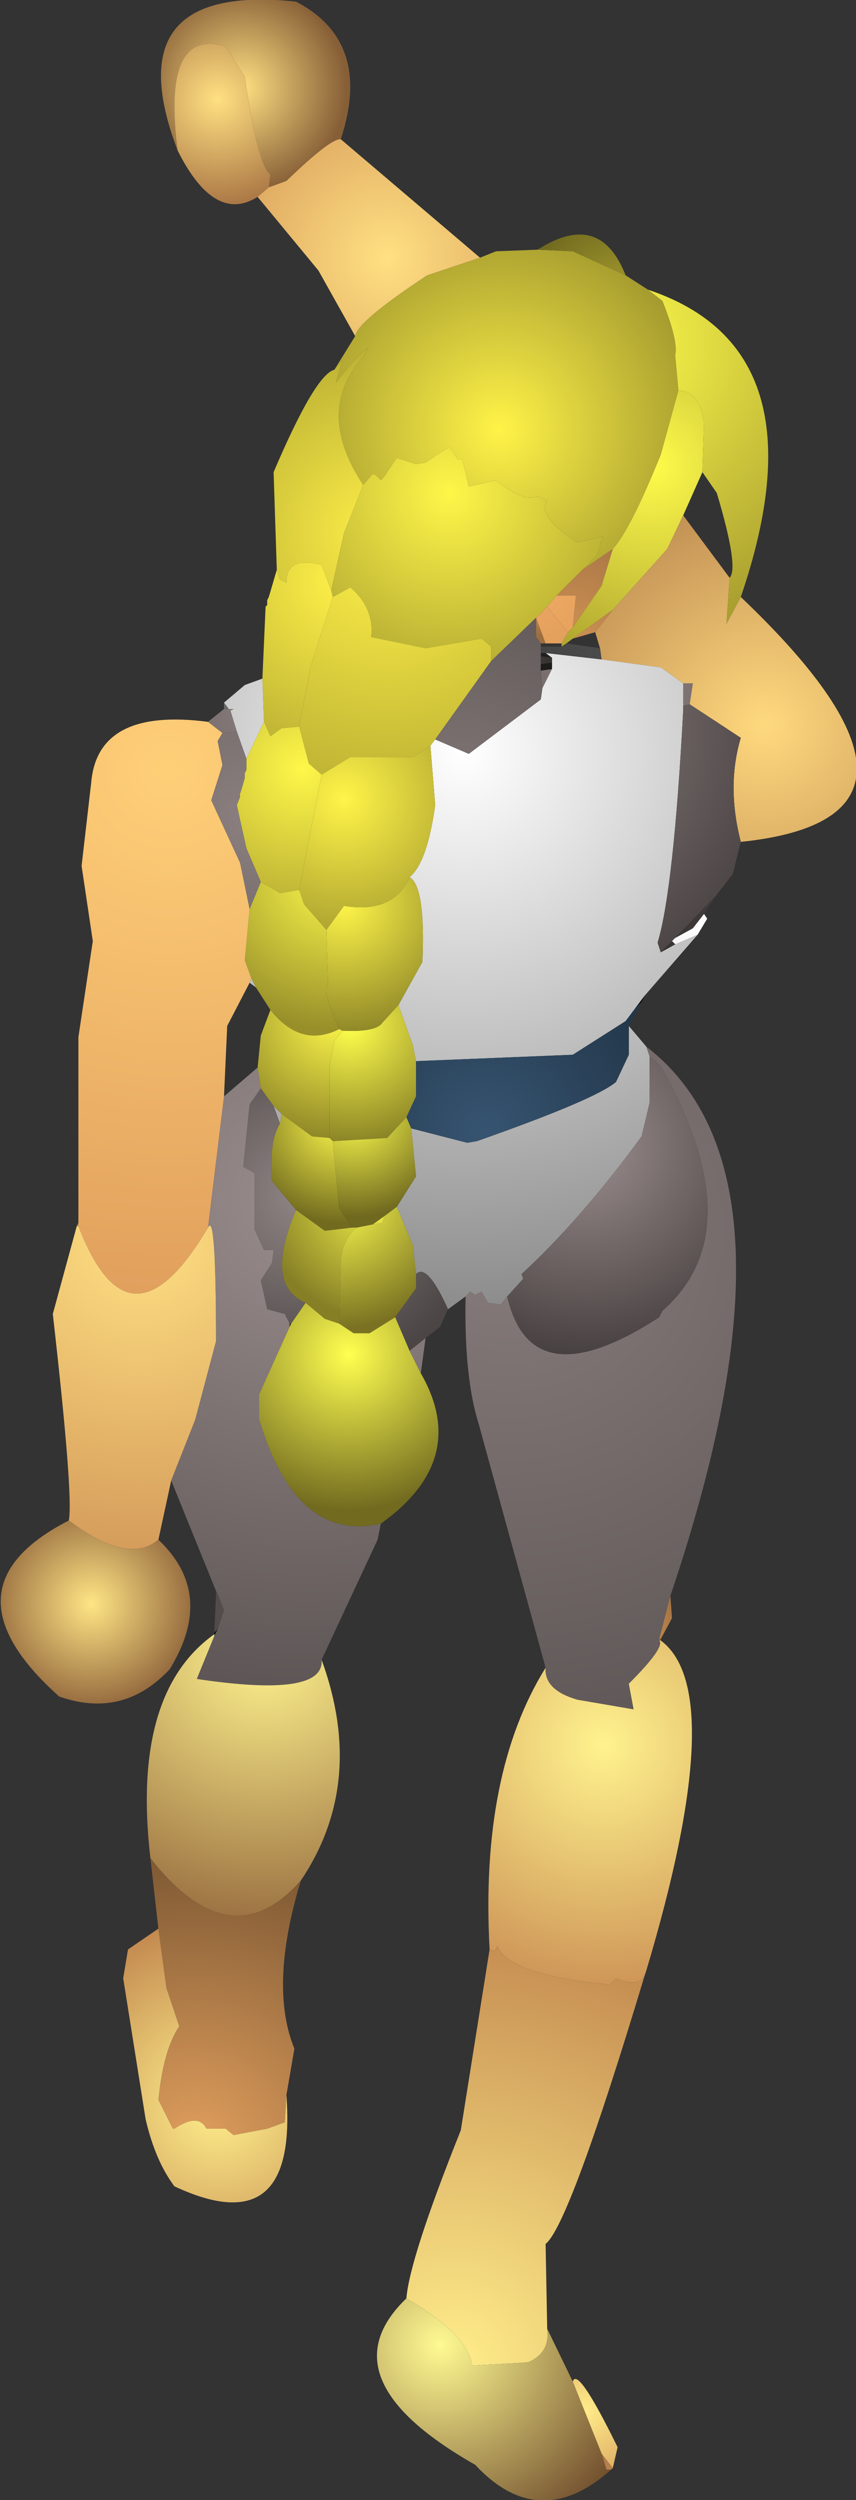 <?xml version="1.0" encoding="UTF-8" standalone="no"?>
<svg xmlns:ffdec="https://www.free-decompiler.com/flash" xmlns:xlink="http://www.w3.org/1999/xlink" ffdec:objectType="shape" height="78.1px" width="26.75px" xmlns="http://www.w3.org/2000/svg">
  <rect width="100%" height="100%" fill="#333333" stroke="none"/>
  <g transform="matrix(1.0, 0.0, 0.0, 1.0, 8.3, 69.35)">
    <path d="M6.7 -61.3 L7.2 -61.5 8.5 -61.55 9.6 -61.5 11.25 -60.75 11.95 -60.3 12.4 -59.95 Q12.9 -58.7 12.8 -58.25 L12.9 -57.15 12.35 -55.15 Q11.4 -52.8 10.85 -52.2 L9.9 -51.55 10.35 -52.0 10.55 -52.6 9.75 -52.4 Q8.45 -53.25 8.8 -53.7 L8.5 -53.85 Q8.05 -53.65 7.2 -54.35 L6.35 -54.15 6.15 -55.0 6.0 -55.0 5.75 -55.4 5.0 -54.9 4.7 -54.85 4.1 -55.05 3.7 -54.45 3.6 -54.35 3.45 -54.5 3.35 -54.55 3.05 -54.2 Q1.5 -56.55 3.1 -58.25 L3.2 -58.5 2.9 -58.25 2.2 -57.4 2.4 -58.1 2.15 -57.8 2.8 -58.85 Q2.85 -59.3 5.05 -60.75 L6.7 -61.3" fill="url(#gradient0)" fill-rule="evenodd" stroke="none"/>
    <path d="M8.5 -61.55 Q10.45 -62.8 11.25 -60.75 L9.6 -61.5 8.5 -61.55" fill="url(#gradient1)" fill-rule="evenodd" stroke="none"/>
    <path d="M0.35 -51.55 L0.25 -54.6 Q1.55 -57.65 2.15 -57.8 L2.4 -58.1 2.2 -57.4 2.9 -58.25 3.2 -58.5 3.1 -58.25 Q1.5 -56.55 3.05 -54.2 L2.45 -52.7 2.05 -50.9 1.75 -51.7 Q0.65 -52.0 0.65 -51.15 L0.45 -51.25 0.35 -51.55" fill="url(#gradient2)" fill-rule="evenodd" stroke="none"/>
    <path d="M2.8 -58.85 L1.65 -60.9 -0.25 -63.2 0.1 -63.5 0.65 -63.7 Q2.05 -65.05 2.35 -65.0 L6.7 -61.3 5.05 -60.75 Q2.85 -59.3 2.8 -58.85" fill="url(#gradient3)" fill-rule="evenodd" stroke="none"/>
    <path d="M3.05 -54.2 L3.35 -54.55 3.45 -54.5 3.6 -54.35 3.7 -54.45 4.1 -55.05 4.7 -54.85 5.0 -54.9 5.75 -55.4 6.0 -55.0 6.15 -55.0 6.35 -54.15 7.2 -54.35 Q8.05 -53.65 8.5 -53.85 L8.8 -53.7 Q8.45 -53.25 9.75 -52.4 L10.55 -52.6 10.35 -52.0 9.9 -51.55 9.1 -50.75 8.8 -50.4 8.45 -50.05 7.05 -48.7 7.05 -49.15 6.75 -49.4 5.0 -49.1 3.3 -49.45 Q3.4 -50.35 2.65 -51.0 L2.1 -50.7 2.05 -50.9 2.45 -52.7 3.05 -54.2" fill="url(#gradient4)" fill-rule="evenodd" stroke="none"/>
    <path d="M-0.1 -48.15 L0.0 -50.4 0.05 -50.45 0.05 -50.6 0.1 -50.7 0.35 -51.55 0.45 -51.25 0.65 -51.15 Q0.65 -52.0 1.75 -51.7 L2.05 -50.9 2.1 -50.7 1.4 -48.5 1.05 -46.65 0.5 -46.6 0.15 -46.35 -0.05 -46.8 -0.1 -48.15" fill="url(#gradient5)" fill-rule="evenodd" stroke="none"/>
    <path d="M2.1 -50.7 L2.65 -51.0 Q3.4 -50.35 3.3 -49.45 L5.0 -49.1 6.75 -49.4 7.05 -49.15 7.05 -48.7 5.3 -46.25 5.15 -46.05 4.6 -45.7 2.65 -45.7 1.75 -45.15 1.35 -45.5 1.05 -46.65 1.4 -48.5 2.1 -50.7" fill="url(#gradient6)" fill-rule="evenodd" stroke="none"/>
    <path d="M8.8 -50.4 L9.1 -50.75 9.7 -50.75 9.6 -49.75 9.45 -49.6 8.8 -50.4" fill="url(#gradient7)" fill-rule="evenodd" stroke="none"/>
    <path d="M9.9 -51.55 L10.85 -52.2 10.5 -51.05 9.6 -49.75 9.7 -50.75 9.1 -50.75 9.9 -51.55 M9.6 -49.4 L10.85 -50.3 10.3 -49.6 9.6 -49.4" fill="url(#gradient8)" fill-rule="evenodd" stroke="none"/>
    <path d="M10.85 -52.2 Q11.4 -52.8 12.35 -55.15 L12.9 -57.15 Q13.55 -57.15 13.7 -56.15 L13.65 -54.6 13.05 -53.25 12.55 -52.2 10.85 -50.3 9.6 -49.4 9.4 -49.25 9.25 -49.15 9.25 -49.25 9.45 -49.6 9.6 -49.75 10.5 -51.05 10.85 -52.2" fill="url(#gradient9)" fill-rule="evenodd" stroke="none"/>
    <path d="M11.95 -60.3 Q17.5 -58.45 14.85 -50.7 L14.4 -49.85 14.5 -51.3 Q14.8 -51.6 14.1 -53.95 L13.65 -54.6 13.7 -56.15 Q13.55 -57.15 12.9 -57.15 L12.8 -58.25 Q12.9 -58.7 12.4 -59.95 L11.95 -60.3" fill="url(#gradient10)" fill-rule="evenodd" stroke="none"/>
    <path d="M14.85 -50.7 Q22.1 -43.8 14.85 -43.05 14.4 -44.8 14.85 -46.3 L13.25 -47.35 13.35 -48.0 13.05 -48.0 12.35 -48.5 10.5 -48.75 10.45 -49.1 10.3 -49.6 10.85 -50.3 12.55 -52.2 13.05 -53.25 14.5 -51.3 14.4 -49.85 14.85 -50.7" fill="url(#gradient11)" fill-rule="evenodd" stroke="none"/>
    <path d="M13.05 -47.3 L13.05 -48.0 13.35 -48.0 13.25 -47.35 13.05 -47.3 M8.95 -48.45 L8.65 -47.85 8.6 -48.4 8.95 -48.45" fill="url(#gradient12)" fill-rule="evenodd" stroke="none"/>
    <path d="M13.5 -40.15 L11.85 -38.25 11.55 -37.85 11.25 -37.45 9.6 -36.4 4.7 -36.2 4.6 -36.7 4.15 -37.95 4.9 -39.3 Q5.0 -41.65 4.5 -41.95 5.05 -42.4 5.3 -44.2 L5.15 -46.05 5.3 -46.25 6.35 -45.8 8.6 -47.5 8.65 -47.85 8.95 -48.45 8.95 -48.65 8.95 -48.8 8.75 -48.95 10.5 -48.75 12.35 -48.5 13.05 -48.0 13.05 -47.3 13.05 -47.15 Q12.75 -41.55 12.25 -39.9 L12.35 -39.6 12.8 -39.85 13.5 -40.15 M11.35 -37.3 L11.9 -36.65 12.0 -36.35 12.0 -34.9 11.75 -33.85 Q9.85 -31.25 8.0 -29.55 L8.05 -29.4 7.55 -28.85 7.35 -28.6 6.95 -28.65 6.75 -29.0 6.55 -28.9 6.4 -29.0 6.25 -28.85 5.7 -28.45 Q5.05 -29.9 4.7 -29.55 L4.6 -30.45 4.1 -31.65 4.7 -32.6 4.55 -34.1 6.3 -33.65 6.6 -33.7 Q10.3 -35.0 10.95 -35.55 L11.35 -36.4 11.35 -37.3 M-1.3 -47.4 L-0.65 -47.95 -0.1 -48.15 -0.05 -46.8 -0.6 -45.65 -0.9 -46.5 -1.1 -47.15 -1.0 -47.2 -1.15 -47.2 -1.3 -47.4 M-0.45 -38.8 L-0.3 -38.5 -0.5 -38.65 -0.45 -38.8 M0.5 -34.55 L0.45 -34.25 0.25 -34.8 0.5 -34.55" fill="url(#gradient13)" fill-rule="evenodd" stroke="none"/>
    <path d="M14.85 -43.05 L14.6 -42.05 14.1 -41.4 12.8 -40.05 12.7 -39.95 12.35 -39.6 12.25 -39.9 Q12.75 -41.55 13.05 -47.15 L13.05 -47.3 13.25 -47.35 14.85 -46.3 Q14.4 -44.8 14.85 -43.05" fill="url(#gradient14)" fill-rule="evenodd" stroke="none"/>
    <path d="M13.7 -40.8 L13.8 -40.65 13.5 -40.15 12.8 -39.85 12.7 -39.95 12.8 -40.05 13.35 -40.35 13.7 -40.8" fill="url(#gradient15)" fill-rule="evenodd" stroke="none"/>
    <path d="M14.1 -41.4 L13.7 -40.8 13.35 -40.35 12.8 -40.05 14.1 -41.4 M12.35 -39.6 L12.7 -39.95 12.8 -39.85 12.35 -39.6" fill="url(#gradient16)" fill-rule="evenodd" stroke="none"/>
    <path d="M9.25 -49.15 L9.4 -49.25 10.45 -49.1 10.5 -48.75 8.75 -48.95 8.6 -48.95 8.6 -49.15 9.25 -49.15" fill="url(#gradient17)" fill-rule="evenodd" stroke="none"/>
    <path d="M8.75 -48.95 L8.95 -48.8 8.6 -48.85 8.6 -48.95 8.75 -48.95" fill="url(#gradient18)" fill-rule="evenodd" stroke="none"/>
    <path d="M8.75 -49.25 L8.6 -49.25 8.45 -49.45 8.45 -50.05 8.75 -49.25" fill="url(#gradient19)" fill-rule="evenodd" stroke="none"/>
    <path d="M5.3 -46.25 L7.05 -48.7 8.45 -50.05 8.45 -49.45 8.6 -49.25 8.6 -49.15 8.6 -48.95 8.6 -48.85 8.6 -48.6 8.6 -48.4 8.65 -47.85 8.6 -47.5 6.35 -45.8 5.3 -46.25" fill="url(#gradient20)" fill-rule="evenodd" stroke="none"/>
    <path d="M8.45 -50.05 L8.8 -50.4 9.45 -49.6 9.25 -49.25 8.75 -49.25 8.45 -50.05" fill="url(#gradient21)" fill-rule="evenodd" stroke="none"/>
    <path d="M8.95 -48.8 L8.95 -48.65 8.6 -48.6 8.6 -48.85 8.95 -48.8" fill="url(#gradient22)" fill-rule="evenodd" stroke="none"/>
    <path d="M8.95 -48.65 L8.95 -48.45 8.6 -48.4 8.6 -48.6 8.95 -48.65" fill="url(#gradient23)" fill-rule="evenodd" stroke="none"/>
    <path d="M1.75 -45.15 L2.65 -45.7 4.6 -45.7 5.15 -46.05 5.3 -44.2 Q5.05 -42.4 4.5 -41.95 4.0 -40.8 2.45 -41.05 L1.9 -40.3 1.2 -41.1 1.05 -41.55 1.75 -45.15" fill="url(#gradient24)" fill-rule="evenodd" stroke="none"/>
    <path d="M1.05 -46.65 L1.35 -45.5 1.75 -45.15 1.05 -41.55 0.45 -41.45 -0.15 -41.8 -0.6 -42.85 -0.9 -44.2 -0.8 -44.45 -0.8 -44.55 -0.75 -44.7 -0.65 -45.05 -0.65 -45.2 -0.6 -45.3 -0.6 -45.65 -0.05 -46.8 0.15 -46.35 0.5 -46.6 1.05 -46.65" fill="url(#gradient25)" fill-rule="evenodd" stroke="none"/>
    <path d="M1.9 -40.3 L1.95 -38.6 Q1.75 -38.4 2.3 -37.2 1.1 -36.6 0.15 -37.8 L-0.3 -38.5 -0.45 -38.8 -0.65 -39.35 -0.5 -40.95 -0.15 -41.8 0.45 -41.45 1.05 -41.55 1.2 -41.1 1.9 -40.3" fill="url(#gradient26)" fill-rule="evenodd" stroke="none"/>
    <path d="M4.5 -41.95 Q5.0 -41.65 4.9 -39.3 L4.15 -37.95 3.65 -37.4 Q3.45 -37.1 2.4 -37.15 L2.3 -37.2 Q1.75 -38.4 1.95 -38.6 L1.9 -40.3 2.45 -41.05 Q4.0 -40.8 4.5 -41.95" fill="url(#gradient27)" fill-rule="evenodd" stroke="none"/>
    <path d="M11.75 -38.05 L11.35 -37.3 11.35 -36.4 10.95 -35.55 Q10.3 -35.0 6.6 -33.7 L6.3 -33.65 4.55 -34.1 4.4 -34.45 4.7 -35.1 4.7 -36.2 9.6 -36.4 11.25 -37.45 11.55 -37.85 11.75 -38.05" fill="url(#gradient28)" fill-rule="evenodd" stroke="none"/>
    <path d="M2.4 -37.15 Q3.45 -37.1 3.65 -37.4 L4.15 -37.95 4.6 -36.7 4.7 -36.2 4.7 -35.1 4.4 -34.45 3.8 -33.8 2.1 -33.7 2.0 -33.8 2.0 -36.05 2.15 -36.85 2.4 -37.15" fill="url(#gradient29)" fill-rule="evenodd" stroke="none"/>
    <path d="M2.3 -37.2 L2.4 -37.15 2.15 -36.85 2.0 -36.05 2.0 -33.8 1.45 -33.85 0.5 -34.55 0.25 -34.8 -0.15 -35.35 -0.25 -36.0 -0.15 -37.0 0.15 -37.8 Q1.1 -36.6 2.3 -37.2" fill="url(#gradient30)" fill-rule="evenodd" stroke="none"/>
    <path d="M2.0 -33.8 L2.1 -33.7 2.3 -31.6 2.7 -31.0 1.85 -30.9 0.95 -31.55 0.2 -32.45 Q0.1 -33.7 0.45 -34.25 L0.5 -34.55 1.45 -33.85 2.0 -33.8" fill="url(#gradient31)" fill-rule="evenodd" stroke="none"/>
    <path d="M4.4 -34.45 L4.55 -34.1 4.7 -32.6 4.1 -31.65 3.7 -31.35 3.35 -31.1 2.85 -31.0 2.7 -31.0 2.3 -31.6 2.1 -33.7 3.8 -33.8 4.4 -34.45" fill="url(#gradient32)" fill-rule="evenodd" stroke="none"/>
    <path d="M4.1 -31.65 L4.6 -30.45 4.7 -29.55 4.7 -29.1 4.05 -28.2 3.25 -27.7 2.75 -27.7 2.3 -28.0 2.35 -29.95 Q2.4 -30.65 2.85 -31.0 L3.35 -31.1 3.65 -31.15 3.7 -31.35 4.1 -31.65" fill="url(#gradient33)" fill-rule="evenodd" stroke="none"/>
    <path d="M0.95 -31.55 L1.85 -30.9 2.7 -31.0 2.85 -31.0 Q2.4 -30.65 2.35 -29.95 L2.3 -28.0 1.85 -28.15 1.25 -28.65 Q-0.05 -29.2 0.95 -31.55 M3.7 -31.35 L3.65 -31.15 3.35 -31.1 3.7 -31.35" fill="url(#gradient34)" fill-rule="evenodd" stroke="none"/>
    <path d="M5.7 -28.45 L5.45 -27.9 5.0 -27.55 4.5 -27.15 4.05 -28.2 4.7 -29.1 4.7 -29.55 Q5.05 -29.9 5.7 -28.45 M0.45 -34.25 Q0.1 -33.7 0.2 -32.45 L0.95 -31.55 Q-0.05 -29.2 1.25 -28.65 L0.8 -28.0 0.75 -28.0 0.6 -28.3 0.05 -28.45 -0.15 -29.35 0.2 -29.9 0.25 -30.3 -0.05 -30.3 -0.35 -30.95 -0.35 -32.7 -0.7 -32.9 -0.5 -34.85 -0.15 -35.35 0.25 -34.8 0.45 -34.25" fill="url(#gradient35)" fill-rule="evenodd" stroke="none"/>
    <path d="M4.85 -26.45 Q6.4 -23.75 3.6 -21.75 0.95 -21.15 -0.2 -25.0 L-0.2 -25.8 0.75 -27.9 0.8 -28.0 1.25 -28.65 1.85 -28.15 2.3 -28.0 2.75 -27.7 3.25 -27.7 4.05 -28.2 4.5 -27.15 4.85 -26.45" fill="url(#gradient36)" fill-rule="evenodd" stroke="none"/>
    <path d="M5.0 -27.55 L4.85 -26.45 4.5 -27.15 5.0 -27.55 M3.6 -21.75 L3.5 -21.25 1.75 -17.5 Q1.85 -16.3 -2.15 -16.9 L-1.6 -18.25 -1.5 -18.45 -1.3 -19.05 -1.5 -19.55 -1.55 -19.65 -2.95 -23.1 -2.2 -25.0 -1.55 -27.45 Q-1.55 -31.55 -1.8 -31.0 L-1.3 -35.1 -0.25 -36.0 -0.15 -35.35 -0.5 -34.85 -0.7 -32.9 -0.35 -32.7 -0.35 -30.95 -0.05 -30.3 0.25 -30.3 0.2 -29.9 -0.15 -29.35 0.05 -28.45 0.6 -28.3 0.75 -28.0 0.75 -27.9 -0.2 -25.8 -0.2 -25.0 Q0.95 -21.15 3.6 -21.75" fill="url(#gradient37)" fill-rule="evenodd" stroke="none"/>
    <path d="M11.9 -36.65 Q17.1 -32.65 12.65 -19.5 L12.3 -18.15 12.3 -18.1 Q12.5 -17.9 11.35 -16.75 L11.5 -15.95 9.75 -16.25 Q8.7 -16.55 8.75 -17.25 L6.65 -24.9 Q6.2 -26.35 6.25 -28.85 L6.4 -29.0 6.55 -28.9 6.75 -29.0 6.95 -28.65 7.35 -28.6 7.55 -28.85 Q8.3 -25.6 12.3 -28.2 L12.4 -28.4 Q15.25 -30.9 12.35 -36.05 L12.0 -36.35 11.9 -36.65" fill="url(#gradient38)" fill-rule="evenodd" stroke="none"/>
    <path d="M7.55 -28.85 L8.05 -29.4 8.0 -29.55 Q9.85 -31.25 11.75 -33.85 L12.0 -34.9 12.0 -36.35 12.35 -36.05 Q15.25 -30.9 12.4 -28.4 L12.3 -28.2 Q8.3 -25.6 7.55 -28.85" fill="url(#gradient39)" fill-rule="evenodd" stroke="none"/>
    <path d="M11.85 -38.25 L11.75 -38.05 11.55 -37.85 11.85 -38.25" fill="url(#gradient40)" fill-rule="evenodd" stroke="none"/>
    <path d="M12.65 -19.5 L12.7 -18.8 12.35 -18.15 12.3 -18.15 12.65 -19.5" fill="url(#gradient41)" fill-rule="evenodd" stroke="none"/>
    <path d="M12.35 -18.15 L12.35 -18.1 12.3 -18.1 12.3 -18.15 12.35 -18.15" fill="url(#gradient42)" fill-rule="evenodd" stroke="none"/>
    <path d="M12.35 -18.1 Q14.5 -16.5 11.9 -7.8 L11.85 -7.65 Q11.65 -7.25 10.95 -7.55 L10.75 -7.35 Q7.6 -7.65 7.25 -8.55 L7.15 -8.4 7.0 -8.45 Q6.7 -13.95 8.75 -17.25 8.7 -16.55 9.75 -16.25 L11.5 -15.95 11.35 -16.75 Q12.5 -17.9 12.3 -18.1 L12.35 -18.1" fill="url(#gradient43)" fill-rule="evenodd" stroke="none"/>
    <path d="M11.85 -7.65 Q9.5 0.15 8.75 0.75 L8.8 3.4 Q8.9 4.15 8.2 4.45 L6.45 4.55 Q6.35 3.6 4.4 2.45 4.5 1.2 6.1 -2.8 L7.0 -8.45 7.15 -8.4 7.25 -8.55 Q7.6 -7.65 10.75 -7.35 L10.95 -7.55 Q11.65 -7.25 11.85 -7.65" fill="url(#gradient44)" fill-rule="evenodd" stroke="none"/>
    <path d="M1.75 -17.5 Q3.15 -13.65 1.1 -10.6 -1.1 -8.1 -3.6 -11.3 -4.2 -16.45 -1.6 -18.3 L-1.6 -18.25 -2.15 -16.9 Q1.85 -16.3 1.75 -17.5" fill="url(#gradient45)" fill-rule="evenodd" stroke="none"/>
    <path d="M8.8 3.4 L9.6 5.05 10.5 7.3 10.65 7.8 10.8 7.8 Q8.55 9.8 6.55 7.65 1.8 4.95 4.4 2.45 6.35 3.6 6.45 4.55 L8.2 4.45 Q8.9 4.15 8.8 3.4" fill="url(#gradient46)" fill-rule="evenodd" stroke="none"/>
    <path d="M10.85 7.75 L10.8 7.8 10.65 7.8 10.5 7.3 10.85 7.75" fill="url(#gradient47)" fill-rule="evenodd" stroke="none"/>
    <path d="M9.6 5.05 Q9.75 4.55 11.0 7.1 L10.85 7.75 10.5 7.3 9.6 5.05" fill="url(#gradient48)" fill-rule="evenodd" stroke="none"/>
    <path d="M-2.75 -64.65 Q-4.75 -69.9 0.95 -69.3 3.35 -68.05 2.35 -65.0 2.05 -65.05 0.65 -63.7 L0.1 -63.5 0.15 -63.9 Q-0.25 -64.2 -0.65 -66.95 L-1.25 -67.9 Q-3.25 -68.5 -2.75 -64.65" fill="url(#gradient49)" fill-rule="evenodd" stroke="none"/>
    <path d="M-0.25 -63.2 Q-1.6 -62.35 -2.75 -64.65 -3.25 -68.5 -1.25 -67.9 L-0.65 -66.95 Q-0.25 -64.2 0.15 -63.9 L0.1 -63.5 -0.25 -63.2" fill="url(#gradient50)" fill-rule="evenodd" stroke="none"/>
    <path d="M-1.8 -46.8 L-1.3 -47.2 -1.15 -47.2 -1.0 -47.2 -1.1 -47.15 -0.9 -46.5 -1.35 -46.45 -1.8 -46.8" fill="url(#gradient51)" fill-rule="evenodd" stroke="none"/>
    <path d="M-1.3 -47.2 L-1.3 -47.4 -1.15 -47.2 -1.3 -47.2" fill="url(#gradient52)" fill-rule="evenodd" stroke="none"/>
    <path d="M-0.15 -41.8 L-0.5 -40.95 -0.8 -42.4 -1.7 -44.35 -1.35 -45.45 -1.5 -46.2 -1.35 -46.45 -0.9 -46.5 -0.6 -45.65 -0.6 -45.3 -0.65 -45.2 -0.65 -45.05 -0.75 -44.7 -0.8 -44.55 -0.8 -44.45 -0.9 -44.2 -0.6 -42.85 -0.15 -41.8" fill="url(#gradient53)" fill-rule="evenodd" stroke="none"/>
    <path d="M-5.85 -31.15 L-5.85 -36.95 -5.4 -39.95 -5.75 -42.3 -5.45 -44.9 Q-5.25 -47.25 -1.8 -46.8 L-1.35 -46.45 -1.5 -46.2 -1.35 -45.45 -1.7 -44.35 -0.8 -42.4 -0.5 -40.95 -0.65 -39.35 -0.45 -38.8 -0.5 -38.65 -1.2 -37.3 -1.3 -35.1 -1.8 -31.0 Q-4.25 -26.85 -5.85 -31.05 L-5.85 -31.15" fill="url(#gradient54)" fill-rule="evenodd" stroke="none"/>
    <path d="M-2.95 -23.1 L-3.35 -21.25 Q-4.3 -20.45 -6.15 -21.85 -6.0 -22.6 -6.65 -28.3 L-5.9 -31.05 -5.85 -31.05 Q-4.25 -26.85 -1.8 -31.0 -1.55 -31.55 -1.55 -27.45 L-2.2 -25.0 -2.95 -23.1" fill="url(#gradient55)" fill-rule="evenodd" stroke="none"/>
    <path d="M-5.9 -31.05 L-5.85 -31.15 -5.85 -31.05 -5.9 -31.05" fill="url(#gradient56)" fill-rule="evenodd" stroke="none"/>
    <path d="M0.8 -28.0 L0.75 -27.9 0.75 -28.0 0.8 -28.0" fill="url(#gradient57)" fill-rule="evenodd" stroke="none"/>
    <path d="M-1.6 -18.35 L-1.55 -19.55 -1.5 -19.55 -1.3 -19.05 -1.5 -18.45 -1.6 -18.35" fill="url(#gradient58)" fill-rule="evenodd" stroke="none"/>
    <path d="M-1.6 -18.3 L-1.6 -18.35 -1.5 -18.45 -1.6 -18.25 -1.6 -18.3" fill="url(#gradient59)" fill-rule="evenodd" stroke="none"/>
    <path d="M-1.55 -19.55 L-1.55 -19.65 -1.5 -19.55 -1.55 -19.55" fill="url(#gradient60)" fill-rule="evenodd" stroke="none"/>
    <path d="M-3.35 -21.25 Q-1.55 -19.55 -3.0 -17.2 -4.45 -15.65 -6.45 -16.35 -10.25 -19.75 -6.15 -21.85 -4.3 -20.45 -3.35 -21.25" fill="url(#gradient61)" fill-rule="evenodd" stroke="none"/>
    <path d="M1.1 -10.6 Q0.1 -7.3 0.9 -5.35 L0.65 -3.9 0.6 -3.05 0.05 -2.85 -1.0 -2.65 -1.25 -2.85 -1.85 -2.85 Q-2.1 -3.35 -2.85 -2.85 L-2.9 -2.85 -3.35 -3.75 Q-3.2 -5.3 -2.7 -6.05 L-3.1 -7.25 -3.35 -9.1 -3.6 -11.3 Q-1.1 -8.1 1.1 -10.6" fill="url(#gradient62)" fill-rule="evenodd" stroke="none"/>
    <path d="M0.65 -3.9 Q1.0 0.75 -2.85 -1.05 -3.45 -1.85 -3.75 -3.15 L-4.45 -7.55 -4.3 -8.45 -3.35 -9.1 -3.1 -7.25 -2.7 -6.05 Q-3.2 -5.3 -3.35 -3.75 L-2.9 -2.85 -2.85 -2.85 Q-2.1 -3.35 -1.85 -2.85 L-1.25 -2.85 -1.0 -2.65 0.05 -2.85 0.6 -3.05 0.65 -3.9" fill="url(#gradient63)" fill-rule="evenodd" stroke="none"/>
  </g>
  <defs>
    <radialGradient cx="0" cy="0" gradientTransform="matrix(0.008, 0.0, 0.0, 0.008, 7.3, -55.95)" gradientUnits="userSpaceOnUse" id="gradient0" r="819.2" spreadMethod="pad">
      <stop offset="0.0" stop-color="#fff348"/>
      <stop offset="1.0" stop-color="#a3992e"/>
    </radialGradient>
    <radialGradient cx="0" cy="0" gradientTransform="matrix(0.004, 0.0, 0.0, 0.004, 10.95, -60.1)" gradientUnits="userSpaceOnUse" id="gradient1" r="819.2" spreadMethod="pad">
      <stop offset="0.0" stop-color="#a49a2e"/>
      <stop offset="1.0" stop-color="#66601c"/>
    </radialGradient>
    <radialGradient cx="0" cy="0" gradientTransform="matrix(0.009, 0.0, 0.0, 0.009, 3.4, -52.75)" gradientUnits="userSpaceOnUse" id="gradient2" r="819.2" spreadMethod="pad">
      <stop offset="0.0" stop-color="#fced47"/>
      <stop offset="1.0" stop-color="#a99f2f"/>
    </radialGradient>
    <radialGradient cx="0" cy="0" gradientTransform="matrix(0.008, 0.0, 0.0, 0.008, 3.8, -61.3)" gradientUnits="userSpaceOnUse" id="gradient3" r="819.2" spreadMethod="pad">
      <stop offset="0.0" stop-color="#ffe082"/>
      <stop offset="1.0" stop-color="#d29456"/>
    </radialGradient>
    <radialGradient cx="0" cy="0" gradientTransform="matrix(0.007, 0.0, 0.0, 0.007, 5.75, -53.95)" gradientUnits="userSpaceOnUse" id="gradient4" r="819.2" spreadMethod="pad">
      <stop offset="0.0" stop-color="#fff649"/>
      <stop offset="1.0" stop-color="#b5ab33"/>
    </radialGradient>
    <radialGradient cx="0" cy="0" gradientTransform="matrix(0.007, 0.0, 0.0, 0.007, 2.45, -51.25)" gradientUnits="userSpaceOnUse" id="gradient5" r="819.2" spreadMethod="pad">
      <stop offset="0.0" stop-color="#fff148"/>
      <stop offset="1.0" stop-color="#bcb134"/>
    </radialGradient>
    <radialGradient cx="0" cy="0" gradientTransform="matrix(0.009, 0.0, 0.0, 0.009, 3.8, -52.3)" gradientUnits="userSpaceOnUse" id="gradient6" r="819.2" spreadMethod="pad">
      <stop offset="0.0" stop-color="#fff148"/>
      <stop offset="1.0" stop-color="#c1b535"/>
    </radialGradient>
    <radialGradient cx="0" cy="0" gradientTransform="matrix(0.003, 0.0, 0.0, 0.003, 8.2, -51.1)" gradientUnits="userSpaceOnUse" id="gradient7" r="819.2" spreadMethod="pad">
      <stop offset="0.0" stop-color="#f2ab64"/>
      <stop offset="1.0" stop-color="#e3a05d"/>
    </radialGradient>
    <radialGradient cx="0" cy="0" gradientTransform="matrix(0.004, 0.0, 0.0, 0.004, 9.5, -49.45)" gradientUnits="userSpaceOnUse" id="gradient8" r="819.2" spreadMethod="pad">
      <stop offset="0.0" stop-color="#ce9154"/>
      <stop offset="1.0" stop-color="#a97645"/>
    </radialGradient>
    <radialGradient cx="0" cy="0" gradientTransform="matrix(0.008, 0.0, 0.0, 0.008, 12.05, -54.8)" gradientUnits="userSpaceOnUse" id="gradient9" r="819.2" spreadMethod="pad">
      <stop offset="0.0" stop-color="#fffc4b"/>
      <stop offset="1.0" stop-color="#aba12f"/>
    </radialGradient>
    <radialGradient cx="0" cy="0" gradientTransform="matrix(0.011, 0.0, 0.0, 0.011, 10.7, -58.6)" gradientUnits="userSpaceOnUse" id="gradient10" r="819.2" spreadMethod="pad">
      <stop offset="0.0" stop-color="#fffc4b"/>
      <stop offset="1.0" stop-color="#aaa030"/>
    </radialGradient>
    <radialGradient cx="0" cy="0" gradientTransform="matrix(0.011, 0.0, 0.0, 0.011, 15.6, -46.7)" gradientUnits="userSpaceOnUse" id="gradient11" r="819.2" spreadMethod="pad">
      <stop offset="0.0" stop-color="#ffd97e"/>
      <stop offset="1.0" stop-color="#b17d49"/>
    </radialGradient>
    <radialGradient cx="0" cy="0" gradientTransform="matrix(0.005, 0.0, 0.0, 0.005, 11.15, -48.0)" gradientUnits="userSpaceOnUse" id="gradient12" r="819.2" spreadMethod="pad">
      <stop offset="0.0" stop-color="#928585"/>
      <stop offset="1.0" stop-color="#6a6060"/>
    </radialGradient>
    <radialGradient cx="0" cy="0" gradientTransform="matrix(0.021, 0.0, 0.0, 0.021, 6.2, -45.85)" gradientUnits="userSpaceOnUse" id="gradient13" r="819.2" spreadMethod="pad">
      <stop offset="0.0" stop-color="#ffffff"/>
      <stop offset="1.0" stop-color="#8d8d8d"/>
    </radialGradient>
    <radialGradient cx="0" cy="0" gradientTransform="matrix(0.01, 0.0, 0.0, 0.01, 8.05, -46.45)" gradientUnits="userSpaceOnUse" id="gradient14" r="819.2" spreadMethod="pad">
      <stop offset="0.0" stop-color="#908383"/>
      <stop offset="1.0" stop-color="#4c4545"/>
    </radialGradient>
    <radialGradient cx="0" cy="0" gradientTransform="matrix(0.003, 0.0, 0.0, 0.003, 13.45, -40.35)" gradientUnits="userSpaceOnUse" id="gradient15" r="819.2" spreadMethod="pad">
      <stop offset="0.0" stop-color="#ffffff"/>
      <stop offset="1.0" stop-color="#e4e4e4"/>
    </radialGradient>
    <radialGradient cx="0" cy="0" gradientTransform="matrix(0.005, 0.0, 0.0, 0.005, 14.45, -42.0)" gradientUnits="userSpaceOnUse" id="gradient16" r="819.2" spreadMethod="pad">
      <stop offset="0.0" stop-color="#443e3e"/>
      <stop offset="1.0" stop-color="#353030"/>
    </radialGradient>
    <radialGradient cx="0" cy="0" gradientTransform="matrix(0.004, 0.0, 0.0, 0.004, 10.75, -49.05)" gradientUnits="userSpaceOnUse" id="gradient17" r="819.2" spreadMethod="pad">
      <stop offset="0.0" stop-color="#4c4c4c"/>
      <stop offset="1.0" stop-color="#414141"/>
    </radialGradient>
    <radialGradient cx="0" cy="0" gradientTransform="matrix(0.001, 0.0, 0.0, 0.001, 8.2, -48.95)" gradientUnits="userSpaceOnUse" id="gradient18" r="819.2" spreadMethod="pad">
      <stop offset="0.0" stop-color="#202020"/>
      <stop offset="1.0" stop-color="#202020"/>
    </radialGradient>
    <radialGradient cx="0" cy="0" gradientTransform="matrix(0.002, 0.0, 0.0, 0.002, 8.2, -51.1)" gradientUnits="userSpaceOnUse" id="gradient19" r="819.2" spreadMethod="pad">
      <stop offset="0.0" stop-color="#f2ab64"/>
      <stop offset="1.0" stop-color="#9c6e40"/>
    </radialGradient>
    <radialGradient cx="0" cy="0" gradientTransform="matrix(0.008, 0.0, 0.0, 0.008, 6.2, -44.7)" gradientUnits="userSpaceOnUse" id="gradient20" r="819.2" spreadMethod="pad">
      <stop offset="0.0" stop-color="#807575"/>
      <stop offset="1.0" stop-color="#605858"/>
    </radialGradient>
    <radialGradient cx="0" cy="0" gradientTransform="matrix(0.003, 0.0, 0.0, 0.003, 8.2, -51.1)" gradientUnits="userSpaceOnUse" id="gradient21" r="819.2" spreadMethod="pad">
      <stop offset="0.0" stop-color="#eca661"/>
      <stop offset="1.0" stop-color="#e19f5c"/>
    </radialGradient>
    <radialGradient cx="0" cy="0" gradientTransform="matrix(0.001, 0.0, 0.0, 0.001, 8.45, -48.7)" gradientUnits="userSpaceOnUse" id="gradient22" r="819.2" spreadMethod="pad">
      <stop offset="0.0" stop-color="#3f3a3a"/>
      <stop offset="1.0" stop-color="#2e2a2a"/>
    </radialGradient>
    <radialGradient cx="0" cy="0" gradientTransform="matrix(0.004, 0.0, 0.0, 0.004, 7.15, -48.2)" gradientUnits="userSpaceOnUse" id="gradient23" r="819.2" spreadMethod="pad">
      <stop offset="0.0" stop-color="#201d1d"/>
      <stop offset="1.0" stop-color="#1c1919"/>
    </radialGradient>
    <radialGradient cx="0" cy="0" gradientTransform="matrix(0.005, 0.0, 0.0, 0.005, 2.45, -44.4)" gradientUnits="userSpaceOnUse" id="gradient24" r="819.2" spreadMethod="pad">
      <stop offset="0.0" stop-color="#fff448"/>
      <stop offset="1.0" stop-color="#b0a631"/>
    </radialGradient>
    <radialGradient cx="0" cy="0" gradientTransform="matrix(0.006, 0.0, 0.0, 0.006, 1.15, -45.35)" gradientUnits="userSpaceOnUse" id="gradient25" r="819.2" spreadMethod="pad">
      <stop offset="0.0" stop-color="#fff749"/>
      <stop offset="1.0" stop-color="#b2a732"/>
    </radialGradient>
    <radialGradient cx="0" cy="0" gradientTransform="matrix(0.006, 0.0, 0.0, 0.006, 2.2, -42.1)" gradientUnits="userSpaceOnUse" id="gradient26" r="819.2" spreadMethod="pad">
      <stop offset="0.0" stop-color="#fffc4b"/>
      <stop offset="1.0" stop-color="#988f2a"/>
    </radialGradient>
    <radialGradient cx="0" cy="0" gradientTransform="matrix(0.005, 0.0, 0.0, 0.005, 2.45, -41.15)" gradientUnits="userSpaceOnUse" id="gradient27" r="819.2" spreadMethod="pad">
      <stop offset="0.0" stop-color="#fff649"/>
      <stop offset="1.0" stop-color="#8f8728"/>
    </radialGradient>
    <radialGradient cx="0" cy="0" gradientTransform="matrix(0.008, 0.0, 0.0, 0.008, 6.85, -34.0)" gradientUnits="userSpaceOnUse" id="gradient28" r="819.2" spreadMethod="pad">
      <stop offset="0.0" stop-color="#365471"/>
      <stop offset="1.0" stop-color="#213446"/>
    </radialGradient>
    <radialGradient cx="0" cy="0" gradientTransform="matrix(0.005, 0.0, 0.0, 0.005, 2.65, -37.3)" gradientUnits="userSpaceOnUse" id="gradient29" r="819.2" spreadMethod="pad">
      <stop offset="0.0" stop-color="#ffff4c"/>
      <stop offset="1.0" stop-color="#7d7522"/>
    </radialGradient>
    <radialGradient cx="0" cy="0" gradientTransform="matrix(0.005, 0.0, 0.0, 0.005, 2.15, -37.6)" gradientUnits="userSpaceOnUse" id="gradient30" r="819.2" spreadMethod="pad">
      <stop offset="0.0" stop-color="#fff84a"/>
      <stop offset="1.0" stop-color="#877f25"/>
    </radialGradient>
    <radialGradient cx="0" cy="0" gradientTransform="matrix(0.004, 0.0, 0.0, 0.004, 2.35, -34.4)" gradientUnits="userSpaceOnUse" id="gradient31" r="819.2" spreadMethod="pad">
      <stop offset="0.0" stop-color="#fffb4b"/>
      <stop offset="1.0" stop-color="#716a1f"/>
    </radialGradient>
    <radialGradient cx="0" cy="0" gradientTransform="matrix(0.004, 0.0, 0.0, 0.004, 2.75, -34.6)" gradientUnits="userSpaceOnUse" id="gradient32" r="819.2" spreadMethod="pad">
      <stop offset="0.0" stop-color="#ffff4d"/>
      <stop offset="1.0" stop-color="#6f681f"/>
    </radialGradient>
    <radialGradient cx="0" cy="0" gradientTransform="matrix(0.005, 0.0, 0.0, 0.005, 2.25, -31.95)" gradientUnits="userSpaceOnUse" id="gradient33" r="819.2" spreadMethod="pad">
      <stop offset="0.0" stop-color="#ffff4f"/>
      <stop offset="1.0" stop-color="#7a7222"/>
    </radialGradient>
    <radialGradient cx="0" cy="0" gradientTransform="matrix(0.005, 0.0, 0.0, 0.005, 3.8, -32.15)" gradientUnits="userSpaceOnUse" id="gradient34" r="819.2" spreadMethod="pad">
      <stop offset="0.0" stop-color="#ffff4d"/>
      <stop offset="1.0" stop-color="#877f26"/>
    </radialGradient>
    <radialGradient cx="0" cy="0" gradientTransform="matrix(0.007, 0.0, 0.0, 0.007, 1.15, -32.0)" gradientUnits="userSpaceOnUse" id="gradient35" r="819.2" spreadMethod="pad">
      <stop offset="0.0" stop-color="#918585"/>
      <stop offset="1.0" stop-color="#4b4545"/>
    </radialGradient>
    <radialGradient cx="0" cy="0" gradientTransform="matrix(0.006, 0.0, 0.0, 0.006, 2.6, -27.05)" gradientUnits="userSpaceOnUse" id="gradient36" r="819.2" spreadMethod="pad">
      <stop offset="0.0" stop-color="#ffff50"/>
      <stop offset="1.0" stop-color="#716a1f"/>
    </radialGradient>
    <radialGradient cx="0" cy="0" gradientTransform="matrix(0.02, 0.0, 0.0, 0.02, 1.3, -31.95)" gradientUnits="userSpaceOnUse" id="gradient37" r="819.2" spreadMethod="pad">
      <stop offset="0.0" stop-color="#9a8d8d"/>
      <stop offset="1.0" stop-color="#5a5252"/>
    </radialGradient>
    <radialGradient cx="0" cy="0" gradientTransform="matrix(0.02, 0.0, 0.0, 0.02, 7.6, -30.85)" gradientUnits="userSpaceOnUse" id="gradient38" r="819.2" spreadMethod="pad">
      <stop offset="0.0" stop-color="#887c7c"/>
      <stop offset="1.0" stop-color="#5e5656"/>
    </radialGradient>
    <radialGradient cx="0" cy="0" gradientTransform="matrix(0.008, 0.0, 0.0, 0.008, 10.0, -33.5)" gradientUnits="userSpaceOnUse" id="gradient39" r="819.2" spreadMethod="pad">
      <stop offset="0.0" stop-color="#9b8d8d"/>
      <stop offset="1.0" stop-color="#474040"/>
    </radialGradient>
    <radialGradient cx="0" cy="0" gradientTransform="matrix(0.001, 0.0, 0.0, 0.001, 11.7, -38.2)" gradientUnits="userSpaceOnUse" id="gradient40" r="819.2" spreadMethod="pad">
      <stop offset="0.0" stop-color="#080c10"/>
      <stop offset="1.0" stop-color="#080c10"/>
    </radialGradient>
    <radialGradient cx="0" cy="0" gradientTransform="matrix(0.002, 0.0, 0.0, 0.002, 11.65, -18.1)" gradientUnits="userSpaceOnUse" id="gradient41" r="819.2" spreadMethod="pad">
      <stop offset="0.0" stop-color="#c88d52"/>
      <stop offset="1.0" stop-color="#a37343"/>
    </radialGradient>
    <radialGradient cx="0" cy="0" gradientTransform="matrix(0.003, 0.0, 0.0, 0.003, 12.2, -18.1)" gradientUnits="userSpaceOnUse" id="gradient42" r="819.2" spreadMethod="pad">
      <stop offset="0.0" stop-color="#8d643a"/>
      <stop offset="1.0" stop-color="#805a34"/>
    </radialGradient>
    <radialGradient cx="0" cy="0" gradientTransform="matrix(0.01, 0.0, 0.0, 0.01, 10.55, -14.85)" gradientUnits="userSpaceOnUse" id="gradient43" r="819.2" spreadMethod="pad">
      <stop offset="0.0" stop-color="#fff38e"/>
      <stop offset="1.0" stop-color="#ca8e53"/>
    </radialGradient>
    <radialGradient cx="0" cy="0" gradientTransform="matrix(0.017, 0.0, 0.0, 0.017, 5.9, 4.45)" gradientUnits="userSpaceOnUse" id="gradient44" r="819.2" spreadMethod="pad">
      <stop offset="0.0" stop-color="#ffed8a"/>
      <stop offset="1.0" stop-color="#c3894f"/>
    </radialGradient>
    <radialGradient cx="0" cy="0" gradientTransform="matrix(0.011, 0.0, 0.0, 0.011, -0.05, -17.8)" gradientUnits="userSpaceOnUse" id="gradient45" r="819.2" spreadMethod="pad">
      <stop offset="0.0" stop-color="#fff48e"/>
      <stop offset="1.0" stop-color="#95693d"/>
    </radialGradient>
    <radialGradient cx="0" cy="0" gradientTransform="matrix(0.008, 0.0, 0.0, 0.008, 5.45, 3.9)" gradientUnits="userSpaceOnUse" id="gradient46" r="819.2" spreadMethod="pad">
      <stop offset="0.0" stop-color="#fffa92"/>
      <stop offset="1.0" stop-color="#73512f"/>
    </radialGradient>
    <radialGradient cx="0" cy="0" gradientTransform="matrix(0.002, 0.0, 0.0, 0.002, 10.75, 7.7)" gradientUnits="userSpaceOnUse" id="gradient47" r="819.2" spreadMethod="pad">
      <stop offset="0.0" stop-color="#b6814b"/>
      <stop offset="1.0" stop-color="#886037"/>
    </radialGradient>
    <radialGradient cx="0" cy="0" gradientTransform="matrix(0.003, 0.0, 0.0, 0.003, 10.0, 5.95)" gradientUnits="userSpaceOnUse" id="gradient48" r="819.2" spreadMethod="pad">
      <stop offset="0.0" stop-color="#ffec8a"/>
      <stop offset="1.0" stop-color="#d9a35f"/>
    </radialGradient>
    <radialGradient cx="0" cy="0" gradientTransform="matrix(0.004, 0.0, 0.0, 0.004, -0.75, -66.6)" gradientUnits="userSpaceOnUse" id="gradient49" r="819.2" spreadMethod="pad">
      <stop offset="0.0" stop-color="#ffdf82"/>
      <stop offset="1.0" stop-color="#875f37"/>
    </radialGradient>
    <radialGradient cx="0" cy="0" gradientTransform="matrix(0.004, 0.0, 0.0, 0.004, -1.5, -66.25)" gradientUnits="userSpaceOnUse" id="gradient50" r="819.2" spreadMethod="pad">
      <stop offset="0.0" stop-color="#ffe082"/>
      <stop offset="1.0" stop-color="#ac7946"/>
    </radialGradient>
    <radialGradient cx="0" cy="0" gradientTransform="matrix(0.005, 0.0, 0.0, 0.005, 0.75, -47.4)" gradientUnits="userSpaceOnUse" id="gradient51" r="819.2" spreadMethod="pad">
      <stop offset="0.0" stop-color="#908484"/>
      <stop offset="1.0" stop-color="#716666"/>
    </radialGradient>
    <radialGradient cx="0" cy="0" gradientTransform="matrix(9.0E-4, 0.0, 0.0, 9.0E-4, -1.3, -47.55)" gradientUnits="userSpaceOnUse" id="gradient52" r="819.2" spreadMethod="pad">
      <stop offset="0.0" stop-color="#707070"/>
      <stop offset="1.0" stop-color="#626262"/>
    </radialGradient>
    <radialGradient cx="0" cy="0" gradientTransform="matrix(0.009, 0.0, 0.0, 0.009, -0.55, -43.8)" gradientUnits="userSpaceOnUse" id="gradient53" r="819.2" spreadMethod="pad">
      <stop offset="0.0" stop-color="#8b7f7f"/>
      <stop offset="1.0" stop-color="#645b5b"/>
    </radialGradient>
    <radialGradient cx="0" cy="0" gradientTransform="matrix(0.02, 0.0, 0.0, 0.02, -3.05, -45.3)" gradientUnits="userSpaceOnUse" id="gradient54" r="819.2" spreadMethod="pad">
      <stop offset="0.0" stop-color="#ffcf78"/>
      <stop offset="1.0" stop-color="#e1a05d"/>
    </radialGradient>
    <radialGradient cx="0" cy="0" gradientTransform="matrix(0.014, 0.0, 0.0, 0.014, -3.9, -30.7)" gradientUnits="userSpaceOnUse" id="gradient55" r="819.2" spreadMethod="pad">
      <stop offset="0.0" stop-color="#ffe083"/>
      <stop offset="1.0" stop-color="#ce9154"/>
    </radialGradient>
    <radialGradient cx="0" cy="0" gradientTransform="matrix(0.021, 0.0, 0.0, 0.021, -5.8, -29.45)" gradientUnits="userSpaceOnUse" id="gradient56" r="819.2" spreadMethod="pad">
      <stop offset="0.0" stop-color="#c58b51"/>
      <stop offset="1.0" stop-color="#261b10"/>
    </radialGradient>
    <radialGradient cx="0" cy="0" gradientTransform="matrix(0.009, 0.0, 0.0, 0.009, 1.5, -22.25)" gradientUnits="userSpaceOnUse" id="gradient57" r="819.2" spreadMethod="pad">
      <stop offset="0.0" stop-color="#66601c"/>
      <stop offset="1.0" stop-color="#222009"/>
    </radialGradient>
    <radialGradient cx="0" cy="0" gradientTransform="matrix(0.003, 0.0, 0.0, 0.003, -1.35, -19.05)" gradientUnits="userSpaceOnUse" id="gradient58" r="819.2" spreadMethod="pad">
      <stop offset="0.0" stop-color="#554d4d"/>
      <stop offset="1.0" stop-color="#4b4444"/>
    </radialGradient>
    <radialGradient cx="0" cy="0" gradientTransform="matrix(0.004, 0.0, 0.0, 0.004, -1.35, -19.05)" gradientUnits="userSpaceOnUse" id="gradient59" r="819.2" spreadMethod="pad">
      <stop offset="0.0" stop-color="#121010"/>
      <stop offset="1.0" stop-color="#121010"/>
    </radialGradient>
    <radialGradient cx="0" cy="0" gradientTransform="matrix(0.008, 0.0, 0.0, 0.008, -1.35, -19.05)" gradientUnits="userSpaceOnUse" id="gradient60" r="819.2" spreadMethod="pad">
      <stop offset="0.0" stop-color="#554d4d"/>
      <stop offset="1.0" stop-color="#2c2828"/>
    </radialGradient>
    <radialGradient cx="0" cy="0" gradientTransform="matrix(0.004, 0.0, 0.0, 0.004, -5.45, -19.25)" gradientUnits="userSpaceOnUse" id="gradient61" r="819.2" spreadMethod="pad">
      <stop offset="0.0" stop-color="#ffe585"/>
      <stop offset="1.0" stop-color="#93683d"/>
    </radialGradient>
    <radialGradient cx="0" cy="0" gradientTransform="matrix(0.012, 0.0, 0.0, 0.012, -2.2, -2.3)" gradientUnits="userSpaceOnUse" id="gradient62" r="819.2" spreadMethod="pad">
      <stop offset="0.0" stop-color="#e19f5d"/>
      <stop offset="1.0" stop-color="#765330"/>
    </radialGradient>
    <radialGradient cx="0" cy="0" gradientTransform="matrix(0.007, 0.0, 0.0, 0.007, -1.5, -3.6)" gradientUnits="userSpaceOnUse" id="gradient63" r="819.2" spreadMethod="pad">
      <stop offset="0.0" stop-color="#fff08c"/>
      <stop offset="1.0" stop-color="#c48a50"/>
    </radialGradient>
  </defs>
</svg>
